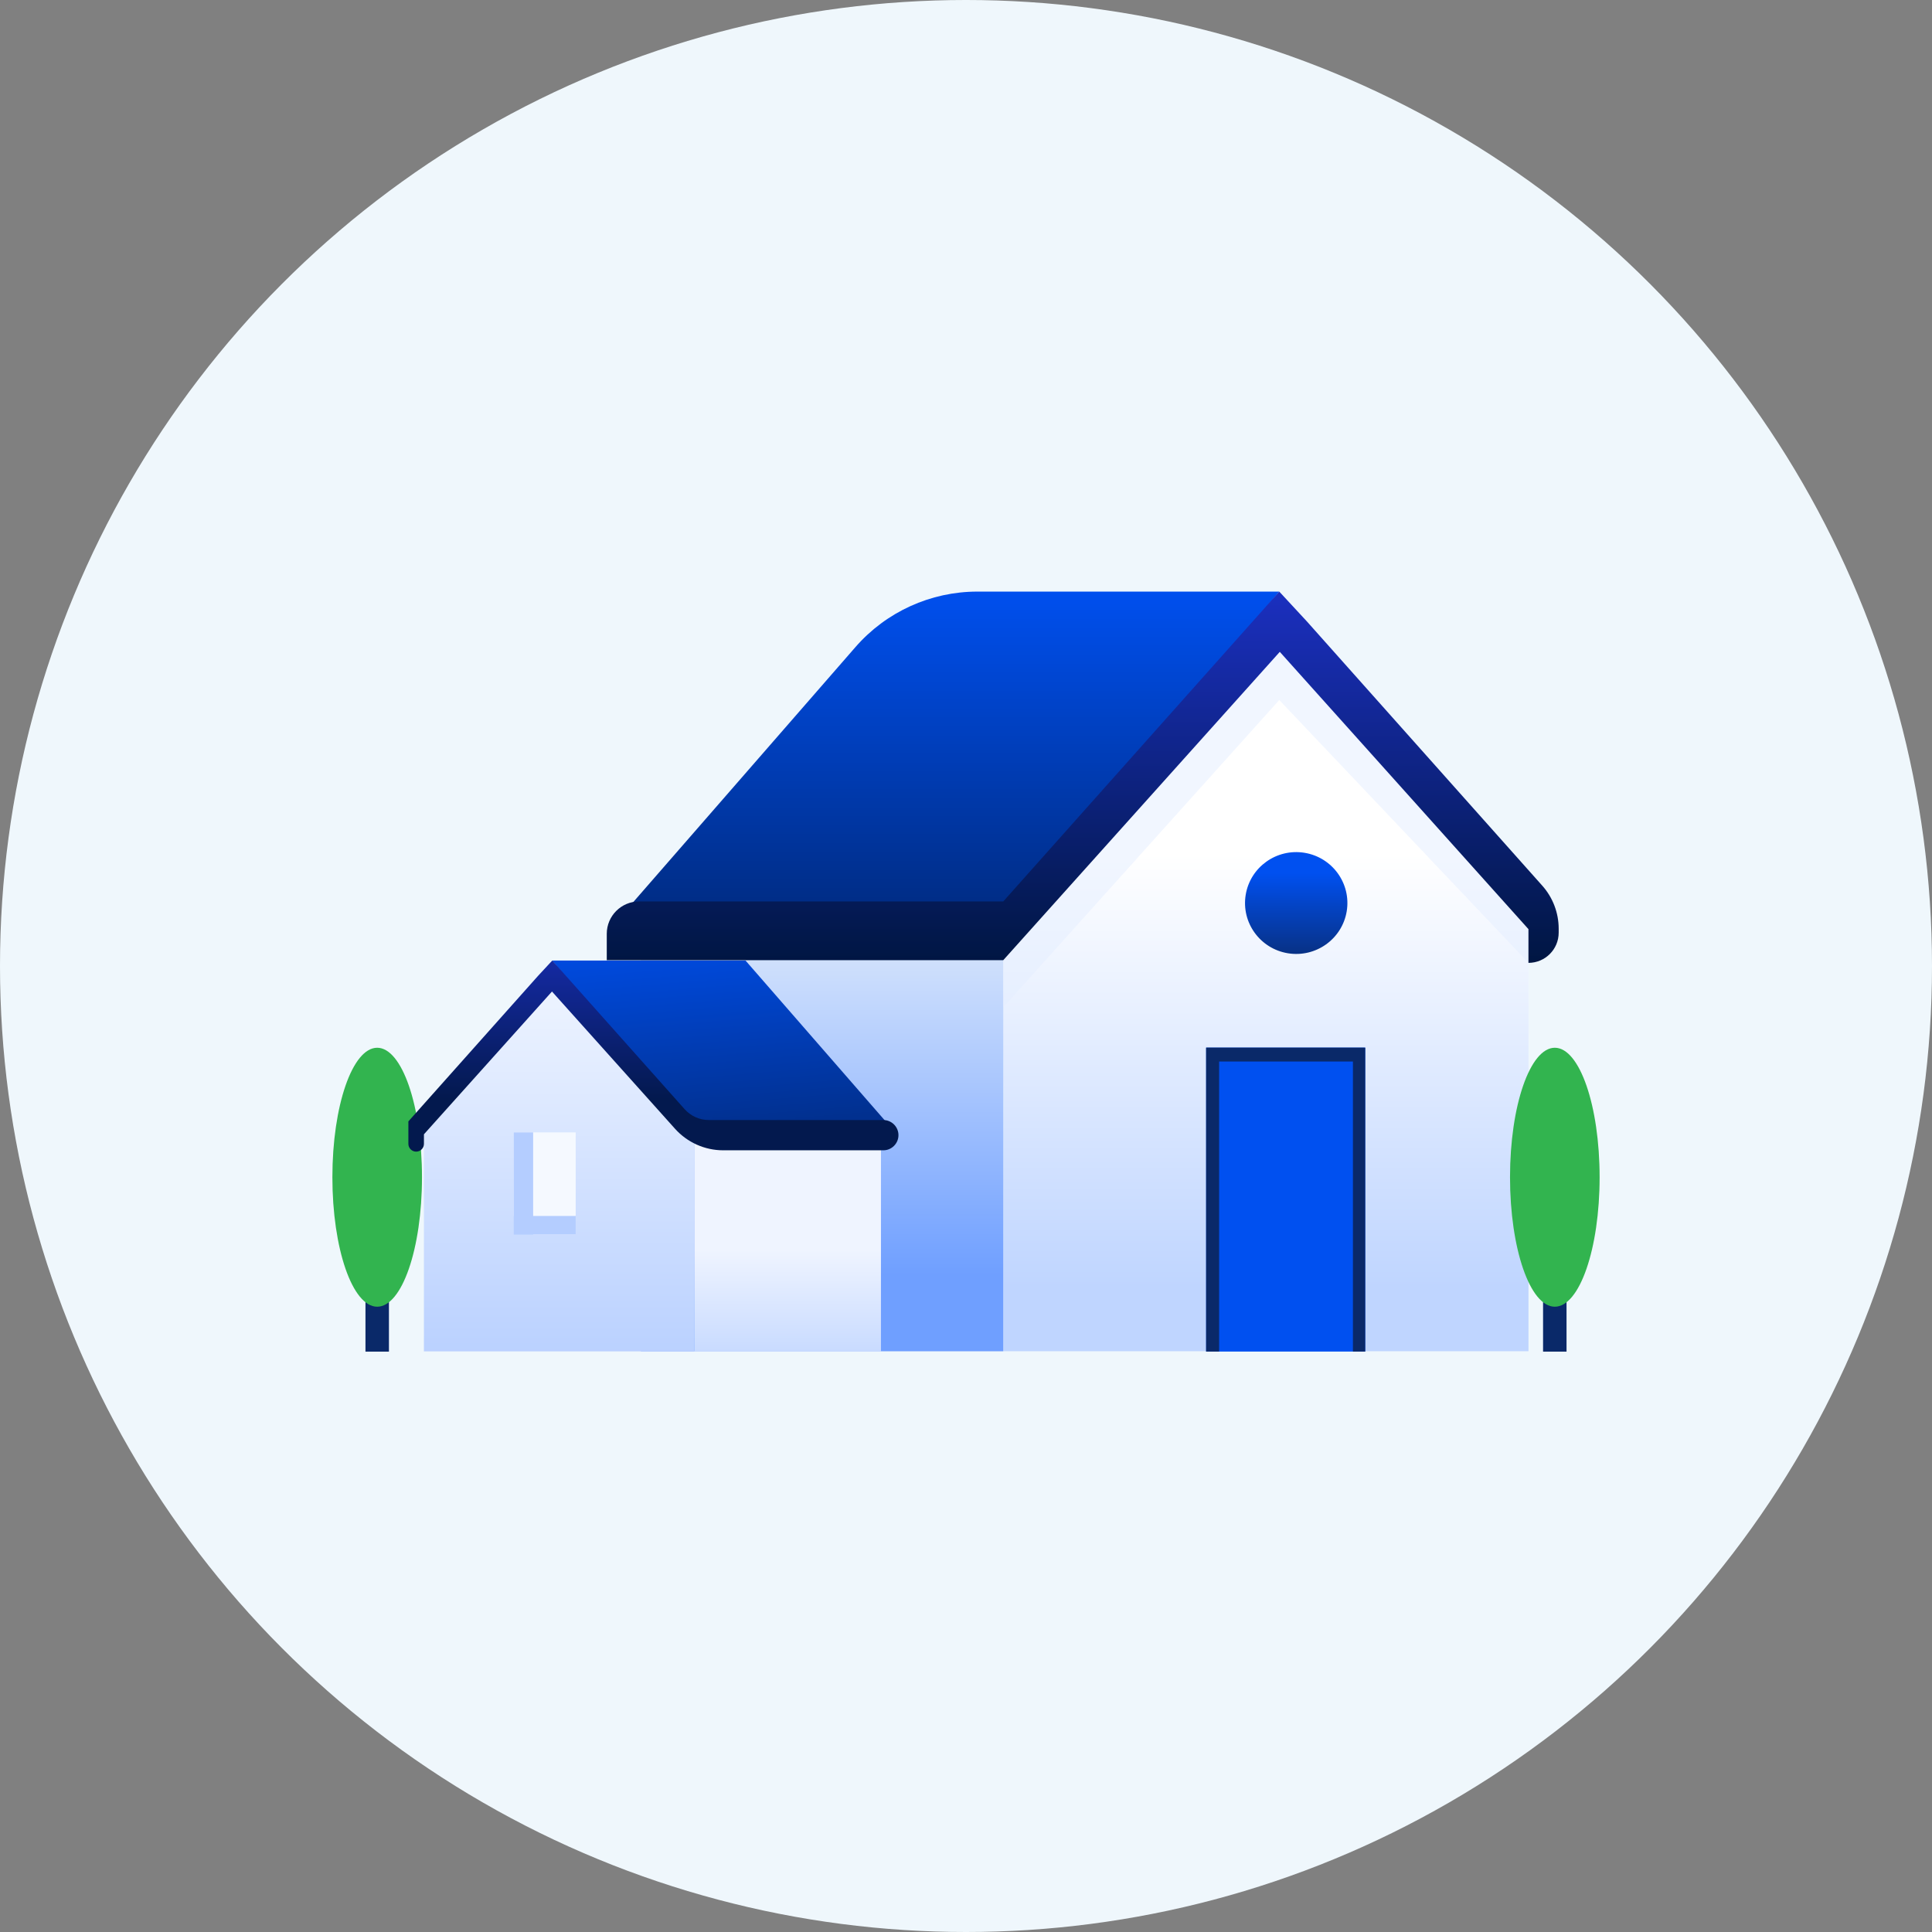 <svg width="48" height="48" viewBox="0 0 48 48" fill="none" xmlns="http://www.w3.org/2000/svg">
<rect x="0" y="0" width="48" height="48" fill="#808080" stroke="none"/>
<circle cx="24" cy="24" r="24" fill="#EFF7FC"/>
<path fill-rule="evenodd" clip-rule="evenodd" d="M9.08 33.581H9.663V31.759H9.08V33.581Z" fill="#0A2969"/>
<path fill-rule="evenodd" clip-rule="evenodd" d="M10.484 29.248C10.484 31.024 9.986 32.465 9.371 32.465C8.757 32.465 8.258 31.024 8.258 29.248C8.258 27.471 8.757 26.031 9.371 26.031C9.986 26.031 10.484 27.471 10.484 29.248Z" fill="#32B44F"/>
<path d="M37.975 33.571H24.926V22.748L31.783 15.664L37.975 22.748V33.571Z" fill="url(#paint0_linear_26045_11016)"/>
<path d="M24.926 23.356H15.922V33.572H24.926V23.356Z" fill="url(#paint1_linear_26045_11016)"/>
<path d="M33.459 22.639C33.572 21.949 33.101 21.299 32.408 21.187C31.715 21.075 31.062 21.543 30.949 22.232C30.836 22.922 31.307 23.572 32 23.684C32.693 23.796 33.346 23.328 33.459 22.639Z" fill="url(#paint2_linear_26045_11016)"/>
<g style="mix-blend-mode:multiply" opacity="0.5">
<path d="M37.975 23.922L31.783 17.392L24.926 25.025V23.355L31.783 15.664L38.35 22.591L37.975 23.922Z" fill="#E4EDFF"/>
</g>
<path d="M31.782 14.698H24.284C23.122 14.698 22.017 15.201 21.254 16.076L15.44 22.748H25.15L31.782 14.698Z" fill="url(#paint3_linear_26045_11016)"/>
<path d="M32.471 15.441L31.783 14.698L24.926 22.396H15.879C15.435 22.396 15.075 22.756 15.075 23.2V23.855H24.926L31.796 16.195L37.974 23.084V23.922C38.389 23.922 38.725 23.586 38.725 23.171V23.074C38.725 22.68 38.58 22.299 38.318 22.005L32.471 15.441Z" fill="url(#paint4_linear_26045_11016)"/>
<path d="M10.532 33.575H17.25V28.003L13.72 24.356L10.532 28.003V33.575Z" fill="url(#paint5_linear_26045_11016)"/>
<path d="M17.251 33.578H21.887V28.318H17.251V33.578Z" fill="url(#paint6_linear_26045_11016)"/>
<path d="M13.72 23.864H18.522L22.133 28.009H17.134L13.72 23.864Z" fill="url(#paint7_linear_26045_11016)"/>
<path d="M17.611 27.827C17.381 27.827 17.163 27.729 17.01 27.558L13.721 23.864L13.366 24.247L10.146 27.861V28.419C10.146 28.526 10.233 28.612 10.34 28.612C10.446 28.612 10.533 28.526 10.533 28.419V28.181L13.714 24.634L16.771 28.044C17.076 28.384 17.511 28.579 17.968 28.579H21.946C22.153 28.579 22.322 28.41 22.322 28.203C22.322 27.995 22.153 27.827 21.946 27.827H17.611Z" fill="url(#paint8_linear_26045_11016)"/>
<path d="M14.303 28.134H12.763V30.673H14.303V28.134Z" fill="#F5F9FF"/>
<path d="M13.246 28.134H12.763V30.673H13.246V28.134Z" fill="#B4CDFF"/>
<path d="M14.303 30.21H12.763V30.672H14.303V30.21Z" fill="#B4CDFF"/>
<path fill-rule="evenodd" clip-rule="evenodd" d="M29.966 33.579H33.918V26.028H29.966V33.579Z" fill="#0050F0"/>
<path fill-rule="evenodd" clip-rule="evenodd" d="M29.966 26.028V33.579H30.289V26.373H33.613V33.579H33.918V26.028H29.966Z" fill="#0A2969"/>
<path fill-rule="evenodd" clip-rule="evenodd" d="M38.337 33.581H38.92V31.759H38.337V33.581Z" fill="#0A2969"/>
<path fill-rule="evenodd" clip-rule="evenodd" d="M39.742 29.248C39.742 31.024 39.244 32.465 38.629 32.465C38.014 32.465 37.516 31.024 37.516 29.248C37.516 27.471 38.014 26.031 38.629 26.031C39.244 26.031 39.742 27.471 39.742 29.248Z" fill="#32B44F"/>
<defs>
<linearGradient id="paint0_linear_26045_11016" x1="31.397" y1="5.266" x2="31.397" y2="41.079" gradientUnits="userSpaceOnUse">
<stop offset="0.445" stop-color="white"/>
<stop offset="0.746" stop-color="#BFD5FF"/>
</linearGradient>
<linearGradient id="paint1_linear_26045_11016" x1="20.424" y1="2.86" x2="20.424" y2="34.851" gradientUnits="userSpaceOnUse">
<stop stop-color="#E2EDFB" stop-opacity="0.13"/>
<stop offset="0.625" stop-color="#DBE8FC"/>
<stop offset="0.901" stop-color="#6F9FFF"/>
</linearGradient>
<linearGradient id="paint2_linear_26045_11016" x1="33.459" y1="17.793" x2="33.445" y2="26.496" gradientUnits="userSpaceOnUse">
<stop offset="0.448" stop-color="#0050F0"/>
<stop offset="0.74" stop-color="#0A2969"/>
</linearGradient>
<linearGradient id="paint3_linear_26045_11016" x1="23.238" y1="9.653" x2="23.238" y2="33.743" gradientUnits="userSpaceOnUse">
<stop stop-color="#97BAFF"/>
<stop offset="0.205" stop-color="#0050F0"/>
<stop offset="0.742" stop-color="#001642"/>
</linearGradient>
<linearGradient id="paint4_linear_26045_11016" x1="26.9" y1="1.797" x2="26.9" y2="23.922" gradientUnits="userSpaceOnUse">
<stop offset="0.508" stop-color="#2034D6"/>
<stop offset="1" stop-color="#001642"/>
</linearGradient>
<linearGradient id="paint5_linear_26045_11016" x1="13.891" y1="8.473" x2="13.891" y2="40.35" gradientUnits="userSpaceOnUse">
<stop offset="0.433" stop-color="#FAFCFF"/>
<stop offset="0.823" stop-color="#B4CDFF"/>
<stop offset="1" stop-color="#0050F0"/>
</linearGradient>
<linearGradient id="paint6_linear_26045_11016" x1="19.569" y1="38.338" x2="19.569" y2="27.895" gradientUnits="userSpaceOnUse">
<stop offset="0.407" stop-color="#C1D6FF"/>
<stop offset="0.698" stop-color="#EFF4FF"/>
</linearGradient>
<linearGradient id="paint7_linear_26045_11016" x1="17.478" y1="22.563" x2="17.927" y2="28.009" gradientUnits="userSpaceOnUse">
<stop stop-color="#0050F0"/>
<stop offset="1" stop-color="#01308F"/>
</linearGradient>
<linearGradient id="paint8_linear_26045_11016" x1="16.234" y1="22.389" x2="16.234" y2="28.673" gradientUnits="userSpaceOnUse">
<stop offset="0.219" stop-color="#152AA5"/>
<stop offset="0.781" stop-color="#03194E"/>
</linearGradient>
</defs>
</svg>
